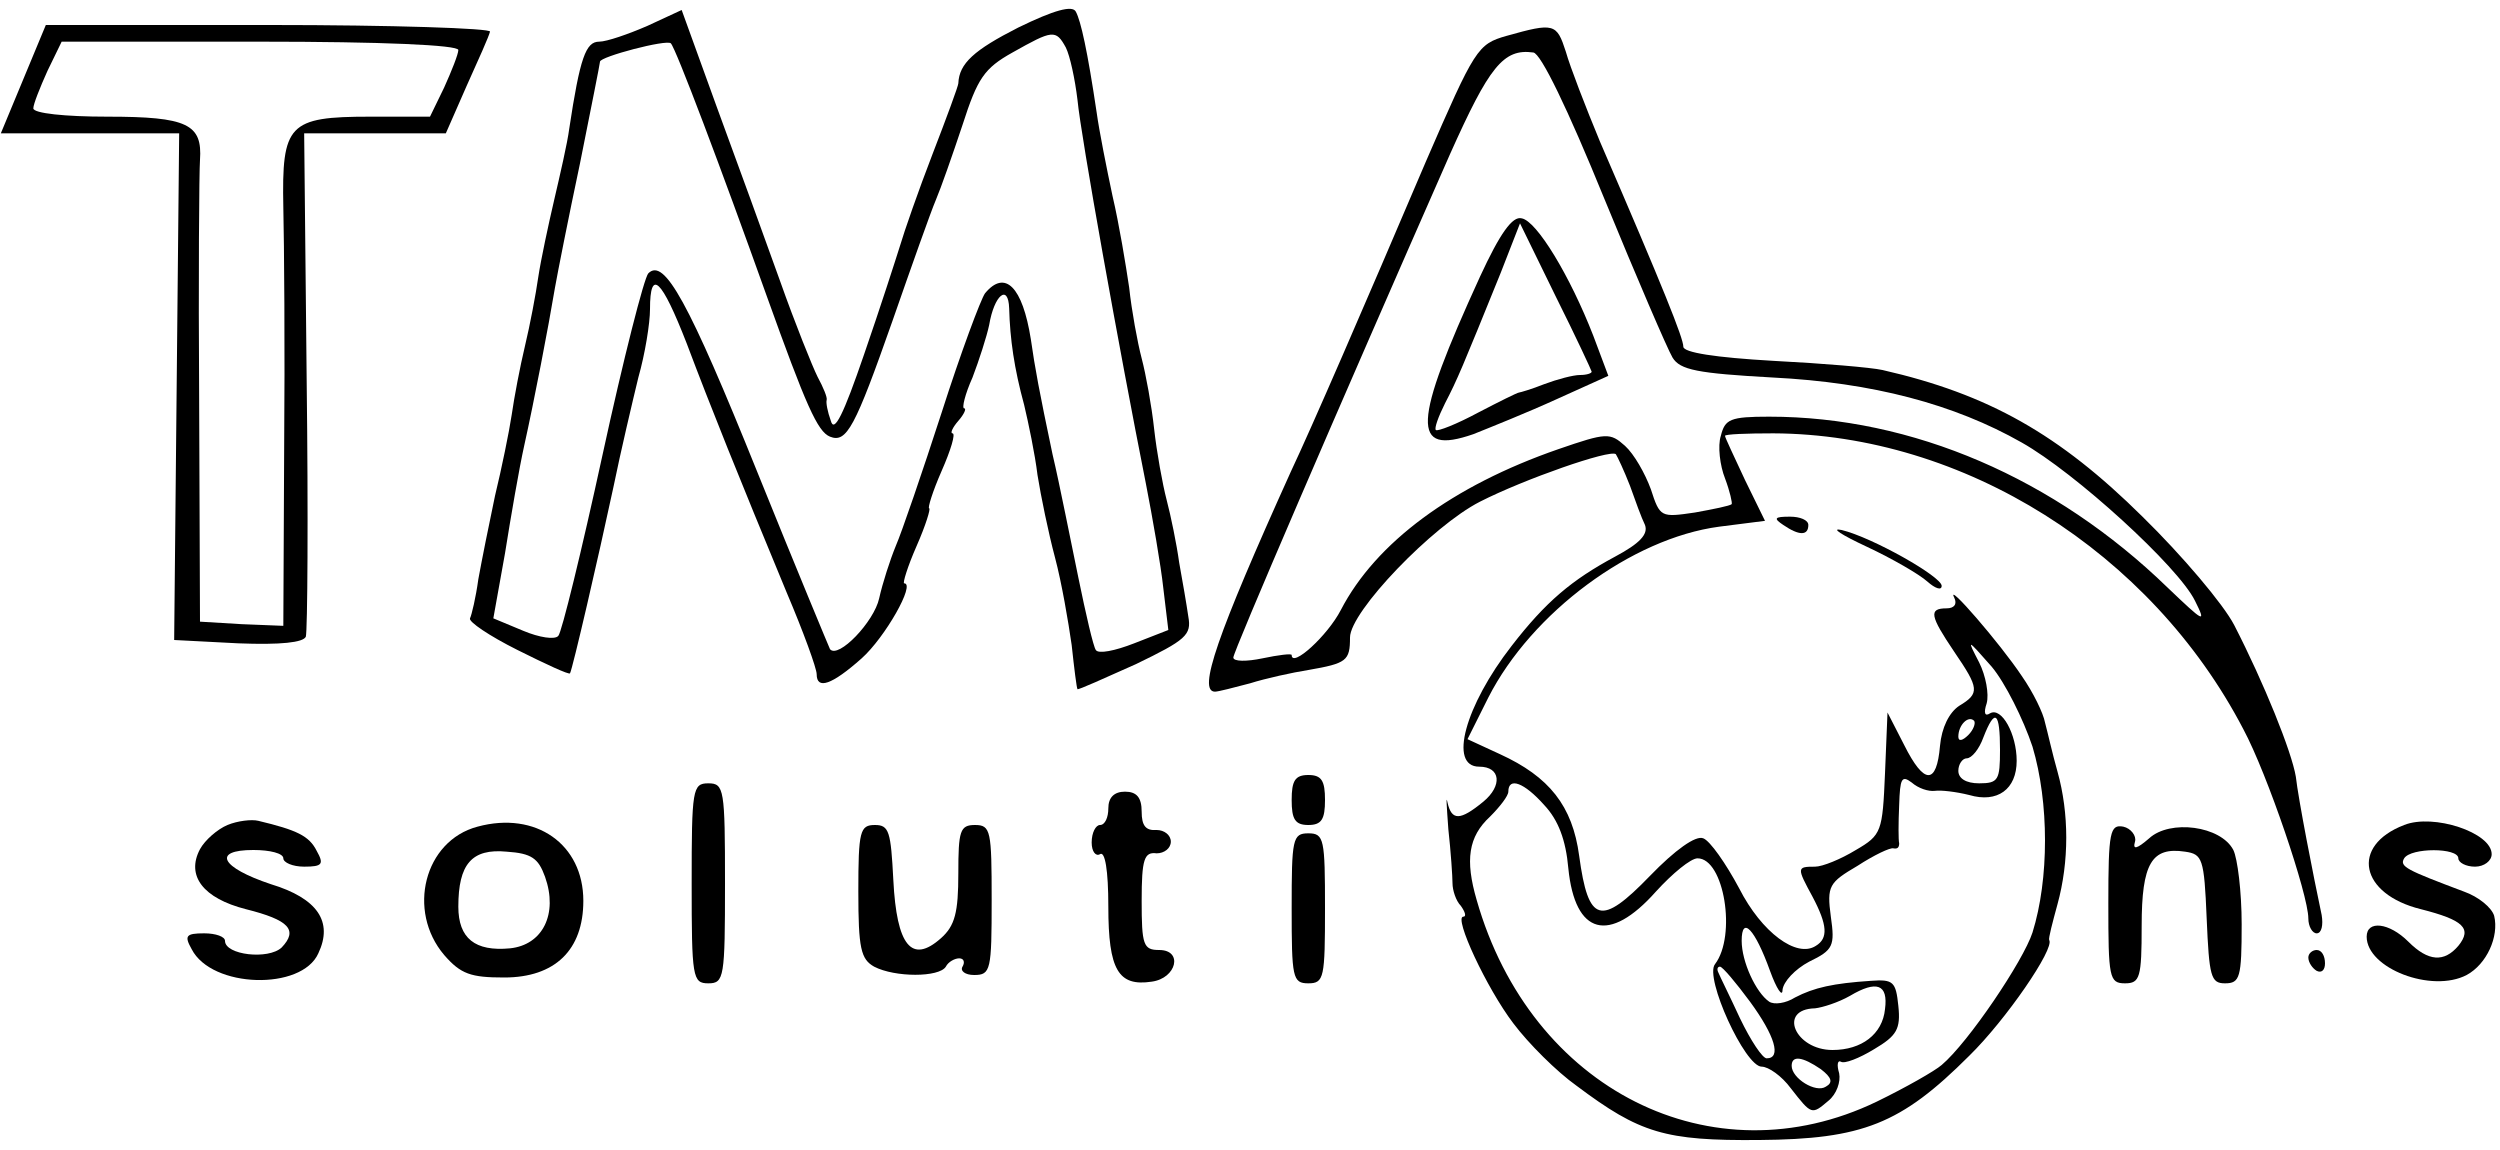 <?xml version="1.0" standalone="no"?>
<!DOCTYPE svg PUBLIC "-//W3C//DTD SVG 20010904//EN"
 "http://www.w3.org/TR/2001/REC-SVG-20010904/DTD/svg10.dtd">
<svg version="1.0" xmlns="http://www.w3.org/2000/svg"
 width="300pt" height="138pt" viewBox="0 0 300 138"
 preserveAspectRatio="xMidYMid meet">
<g transform="translate(0,138) scale(0.1,-0.1)"
fill="#000000" stroke="none">
<path d="M1222 1347 c-53 -27 -71 -43 -72 -67 0 -3 -14 -41 -31 -85 -17 -44
-34 -93 -39 -110 -5 -16 -24 -75 -43 -130 -25 -73 -36 -95 -40 -80 -4 11 -6
22 -5 25 1 3 -4 15 -11 28 -6 12 -27 64 -45 115 -18 50 -52 144 -76 209 l-42
116 -41 -19 c-23 -10 -49 -19 -58 -19 -16 0 -23 -19 -36 -105 -2 -16 -11 -55
-18 -85 -7 -30 -16 -72 -19 -92 -3 -21 -10 -58 -16 -83 -6 -25 -13 -62 -16
-83 -3 -20 -12 -64 -20 -97 -7 -33 -16 -78 -20 -100 -3 -22 -8 -43 -10 -47 -2
-4 23 -21 57 -38 34 -17 62 -30 63 -28 3 5 34 139 52 223 9 44 23 103 30 132
8 28 14 65 14 82 0 50 14 36 44 -41 29 -77 62 -159 120 -299 20 -47 36 -91 36
-98 0 -19 18 -13 54 19 28 25 65 90 51 90 -2 0 4 20 15 45 11 25 17 45 15 45
-2 0 4 20 15 45 11 25 17 45 13 45 -3 0 0 7 7 15 7 8 10 15 7 15 -3 0 1 17 10
37 8 21 17 49 20 63 6 36 23 50 24 20 1 -37 6 -72 18 -116 5 -21 13 -59 16
-84 4 -25 13 -69 21 -99 8 -30 16 -77 20 -105 3 -28 6 -52 7 -53 1 -1 32 13
70 30 60 29 67 35 63 57 -2 14 -7 43 -11 65 -3 22 -10 56 -15 75 -5 19 -12 58
-15 85 -3 28 -10 66 -15 85 -5 19 -12 57 -15 85 -4 27 -12 76 -20 110 -7 33
-16 78 -19 100 -11 74 -19 110 -25 121 -4 8 -26 2 -69 -19z m57 -24 c5 -10 11
-38 14 -63 4 -43 50 -299 82 -460 8 -41 18 -98 21 -126 l6 -50 -41 -16 c-23
-9 -43 -13 -46 -8 -3 4 -12 43 -21 87 -9 43 -22 110 -31 148 -16 76 -21 103
-26 138 -10 63 -31 84 -55 55 -5 -7 -29 -71 -52 -143 -23 -71 -48 -144 -55
-160 -7 -17 -16 -45 -20 -63 -6 -28 -49 -73 -59 -61 -1 2 -41 98 -87 212 -83
206 -112 258 -131 239 -5 -5 -30 -103 -55 -218 -25 -115 -49 -213 -53 -217 -4
-5 -23 -2 -42 6 l-36 15 14 78 c7 44 17 102 23 129 12 54 29 142 37 190 3 17
16 83 30 149 13 65 24 120 24 122 0 6 80 27 85 22 6 -6 60 -149 115 -303 47
-131 61 -163 76 -169 20 -8 30 11 75 139 23 66 46 131 52 145 6 14 20 54 32
90 18 56 26 68 60 87 48 27 52 28 64 6z"/>
<path d="M28 1285 l-27 -65 107 0 107 0 -3 -304 -3 -304 77 -4 c51 -2 78 1 81
8 2 7 3 145 1 308 l-3 296 85 0 85 0 25 57 c14 31 27 60 28 65 2 4 -117 8
-265 8 l-268 0 -27 -65z m522 35 c0 -5 -8 -25 -17 -45 l-17 -35 -72 0 c-98 0
-106 -9 -104 -109 1 -42 2 -172 1 -289 l-1 -213 -50 2 -50 3 -1 265 c-1 146 0
276 1 289 3 43 -15 52 -111 52 -51 0 -89 4 -89 10 0 5 8 25 17 45 l17 35 238
0 c146 0 238 -4 238 -10z"/>
<path d="M1808 1337 c-35 -10 -38 -15 -97 -151 -75 -176 -137 -319 -162 -372
-89 -197 -112 -264 -91 -264 4 0 23 5 42 10 19 6 51 13 70 16 46 8 50 11 50
39 0 31 99 134 156 163 53 27 156 63 163 57 2 -3 10 -20 17 -38 6 -17 14 -39
18 -47 4 -11 -6 -22 -36 -38 -52 -28 -83 -54 -124 -107 -56 -72 -76 -145 -39
-145 26 0 28 -23 5 -42 -28 -23 -38 -23 -43 -1 -2 10 -1 -4 1 -32 3 -27 5 -57
5 -65 0 -8 4 -21 10 -27 5 -7 7 -13 3 -13 -12 0 28 -86 60 -128 18 -24 52 -58
76 -75 76 -57 106 -66 219 -65 124 1 170 19 252 101 44 43 103 129 96 139 -1
2 4 21 10 43 14 51 14 109 0 159 -6 21 -12 48 -15 59 -2 11 -14 36 -28 56 -26
39 -91 114 -81 94 4 -8 0 -13 -9 -13 -22 0 -20 -9 9 -52 30 -44 31 -50 6 -65
-12 -8 -21 -26 -23 -48 -4 -47 -19 -47 -43 1 l-20 39 -3 -73 c-3 -70 -4 -74
-35 -92 -18 -11 -40 -20 -49 -20 -22 0 -22 -1 -3 -36 18 -34 19 -50 4 -59 -23
-15 -65 16 -92 69 -16 30 -35 57 -43 60 -9 4 -34 -14 -64 -45 -59 -61 -74 -57
-85 24 -8 60 -36 95 -95 122 l-39 18 25 50 c52 102 172 191 277 205 l55 7 -24
49 c-13 28 -24 51 -24 53 0 2 26 3 58 3 228 -1 453 -142 564 -355 29 -54 78
-199 78 -227 0 -10 5 -18 10 -18 6 0 8 10 6 22 -10 47 -28 139 -31 166 -5 30
-38 112 -74 182 -13 25 -62 83 -110 130 -100 99 -185 147 -312 176 -13 3 -72
8 -131 11 -70 4 -108 10 -108 17 0 10 -23 68 -100 246 -17 41 -36 90 -41 108
-11 34 -14 35 -71 19z m117 -195 c39 -95 76 -181 82 -191 9 -15 30 -19 120
-24 120 -6 218 -32 299 -78 64 -36 188 -149 208 -190 14 -28 11 -26 -33 16
-135 131 -306 205 -478 205 -47 0 -53 -3 -58 -23 -4 -12 -1 -36 5 -51 6 -16 9
-30 8 -31 -2 -2 -22 -6 -44 -10 -41 -6 -42 -6 -53 28 -7 19 -20 42 -31 52 -18
16 -22 16 -80 -4 -127 -44 -219 -112 -261 -193 -16 -31 -59 -70 -59 -54 0 2
-16 0 -35 -4 -19 -4 -35 -4 -35 1 0 7 124 295 260 604 47 105 64 127 100 122
9 -1 41 -67 85 -175z m514 -658 c20 -67 20 -159 0 -223 -11 -34 -77 -132 -109
-159 -8 -7 -43 -27 -78 -44 -197 -95 -415 14 -480 242 -14 48 -10 76 16 100
12 12 22 25 22 30 0 18 19 11 43 -16 17 -18 26 -42 29 -76 8 -80 49 -91 105
-28 20 22 42 40 50 40 32 0 47 -93 21 -127 -13 -16 36 -123 56 -123 8 0 24
-11 35 -26 25 -32 25 -32 45 -15 10 8 15 23 13 33 -3 10 -2 16 2 14 4 -3 22 4
40 15 27 16 32 24 29 52 -3 29 -6 32 -33 30 -45 -3 -68 -8 -91 -20 -11 -7 -25
-9 -31 -5 -16 11 -33 48 -33 73 0 31 16 14 34 -36 8 -22 15 -32 15 -23 1 10
15 25 32 34 29 14 31 19 26 54 -5 37 -2 41 32 61 20 13 39 22 43 21 5 -1 7 1
7 6 -1 4 -1 24 0 46 1 32 3 36 15 27 8 -7 20 -11 28 -10 7 1 25 -1 41 -5 34
-10 57 7 57 41 0 32 -18 65 -32 57 -6 -4 -8 0 -4 12 3 11 -1 33 -9 49 -15 29
-15 29 15 -5 16 -19 38 -63 49 -96z m-77 14 c-7 -7 -12 -8 -12 -2 0 14 12 26
19 19 2 -3 -1 -11 -7 -17z m38 -18 c0 -36 -2 -40 -25 -40 -16 0 -25 6 -25 15
0 8 5 15 10 15 6 0 15 11 20 25 14 36 20 31 20 -15z m-300 -302 c30 -41 38
-68 20 -68 -5 0 -19 21 -32 48 -12 26 -24 50 -26 55 -2 4 -1 7 2 7 3 0 19 -19
36 -42z m162 -9 c-3 -30 -28 -49 -63 -49 -45 0 -66 49 -21 50 9 1 28 7 42 15
32 19 46 14 42 -16z m-77 -72 c13 -10 15 -16 6 -21 -12 -8 -41 10 -41 25 0 13
13 11 35 -4z"/>
<path d="M1776 1048 c-81 -177 -83 -215 -8 -189 20 8 65 26 100 42 l62 28 -18
48 c-28 72 -68 138 -86 141 -11 3 -26 -18 -50 -70z m134 -114 c0 -2 -6 -4 -14
-4 -8 0 -27 -5 -43 -11 -15 -6 -29 -10 -30 -10 -2 0 -24 -11 -49 -24 -26 -14
-49 -23 -51 -21 -2 2 3 16 11 32 15 29 20 41 67 157 l23 59 43 -88 c24 -48 43
-89 43 -90z"/>
<path d="M2140 750 c19 -13 30 -13 30 0 0 6 -10 10 -22 10 -19 0 -20 -2 -8
-10z"/>
<path d="M2240 724 c30 -14 63 -33 73 -42 9 -8 17 -11 17 -5 0 11 -83 58 -120
67 -14 3 0 -6 30 -20z"/>
<path d="M1550 420 c0 -23 4 -30 20 -30 16 0 20 7 20 30 0 23 -4 30 -20 30
-16 0 -20 -7 -20 -30z"/>
<path d="M830 320 c0 -113 1 -120 20 -120 19 0 20 7 20 120 0 113 -1 120 -20
120 -19 0 -20 -7 -20 -120z"/>
<path d="M1330 410 c0 -11 -4 -20 -10 -20 -5 0 -10 -9 -10 -21 0 -11 5 -17 10
-14 6 4 10 -19 10 -63 0 -76 12 -96 52 -90 30 4 38 38 9 38 -19 0 -21 6 -21
59 0 50 3 59 18 57 9 0 17 6 17 14 0 8 -8 14 -17 14 -13 -1 -18 5 -18 22 0 17
-6 24 -20 24 -13 0 -20 -7 -20 -20z"/>
<path d="M273 390 c-12 -5 -27 -18 -33 -29 -17 -32 4 -59 55 -72 52 -13 63
-25 43 -46 -16 -15 -68 -9 -68 8 0 5 -11 9 -25 9 -22 0 -24 -3 -15 -19 24 -47
132 -50 152 -5 18 38 -1 66 -57 83 -60 20 -71 41 -21 41 20 0 36 -4 36 -10 0
-5 11 -10 25 -10 22 0 24 3 15 19 -9 18 -24 25 -70 36 -8 2 -25 0 -37 -5z"/>
<path d="M573 388 c-64 -17 -85 -101 -40 -154 20 -23 32 -27 72 -27 61 0 95
33 95 92 0 68 -57 108 -127 89z m81 -60 c16 -45 -3 -82 -42 -86 -42 -4 -62 12
-62 50 0 51 16 70 58 66 30 -2 38 -8 46 -30z"/>
<path d="M2885 390 c-65 -25 -53 -83 20 -101 51 -13 62 -23 45 -44 -17 -20
-36 -19 -60 5 -23 23 -50 26 -50 6 0 -38 78 -68 120 -46 24 13 39 46 33 71 -3
10 -19 23 -36 29 -69 26 -78 30 -72 40 8 13 65 13 65 0 0 -5 9 -10 20 -10 11
0 20 7 20 15 0 26 -70 49 -105 35z"/>
<path d="M1030 310 c0 -68 3 -81 19 -90 25 -13 78 -13 86 0 3 6 11 10 16 10 6
0 7 -5 4 -10 -3 -5 3 -10 14 -10 20 0 21 6 21 90 0 83 -1 90 -20 90 -18 0 -20
-7 -20 -58 0 -47 -4 -63 -21 -78 -35 -31 -53 -9 -57 70 -3 58 -5 66 -22 66
-18 0 -20 -7 -20 -80z"/>
<path d="M2530 296 c0 -89 1 -96 20 -96 18 0 20 7 20 69 0 75 12 95 52 89 21
-3 23 -8 26 -80 3 -70 5 -78 22 -78 18 0 20 7 20 71 0 39 -5 79 -10 89 -15 29
-76 37 -101 14 -15 -13 -20 -14 -17 -4 2 7 -5 16 -14 18 -16 3 -18 -6 -18 -92z"/>
<path d="M1550 290 c0 -83 1 -90 20 -90 19 0 20 7 20 90 0 83 -1 90 -20 90
-19 0 -20 -7 -20 -90z"/>
<path d="M2770 231 c0 -6 5 -13 10 -16 6 -3 10 1 10 9 0 9 -4 16 -10 16 -5 0
-10 -4 -10 -9z"/>
</g>
</svg>
